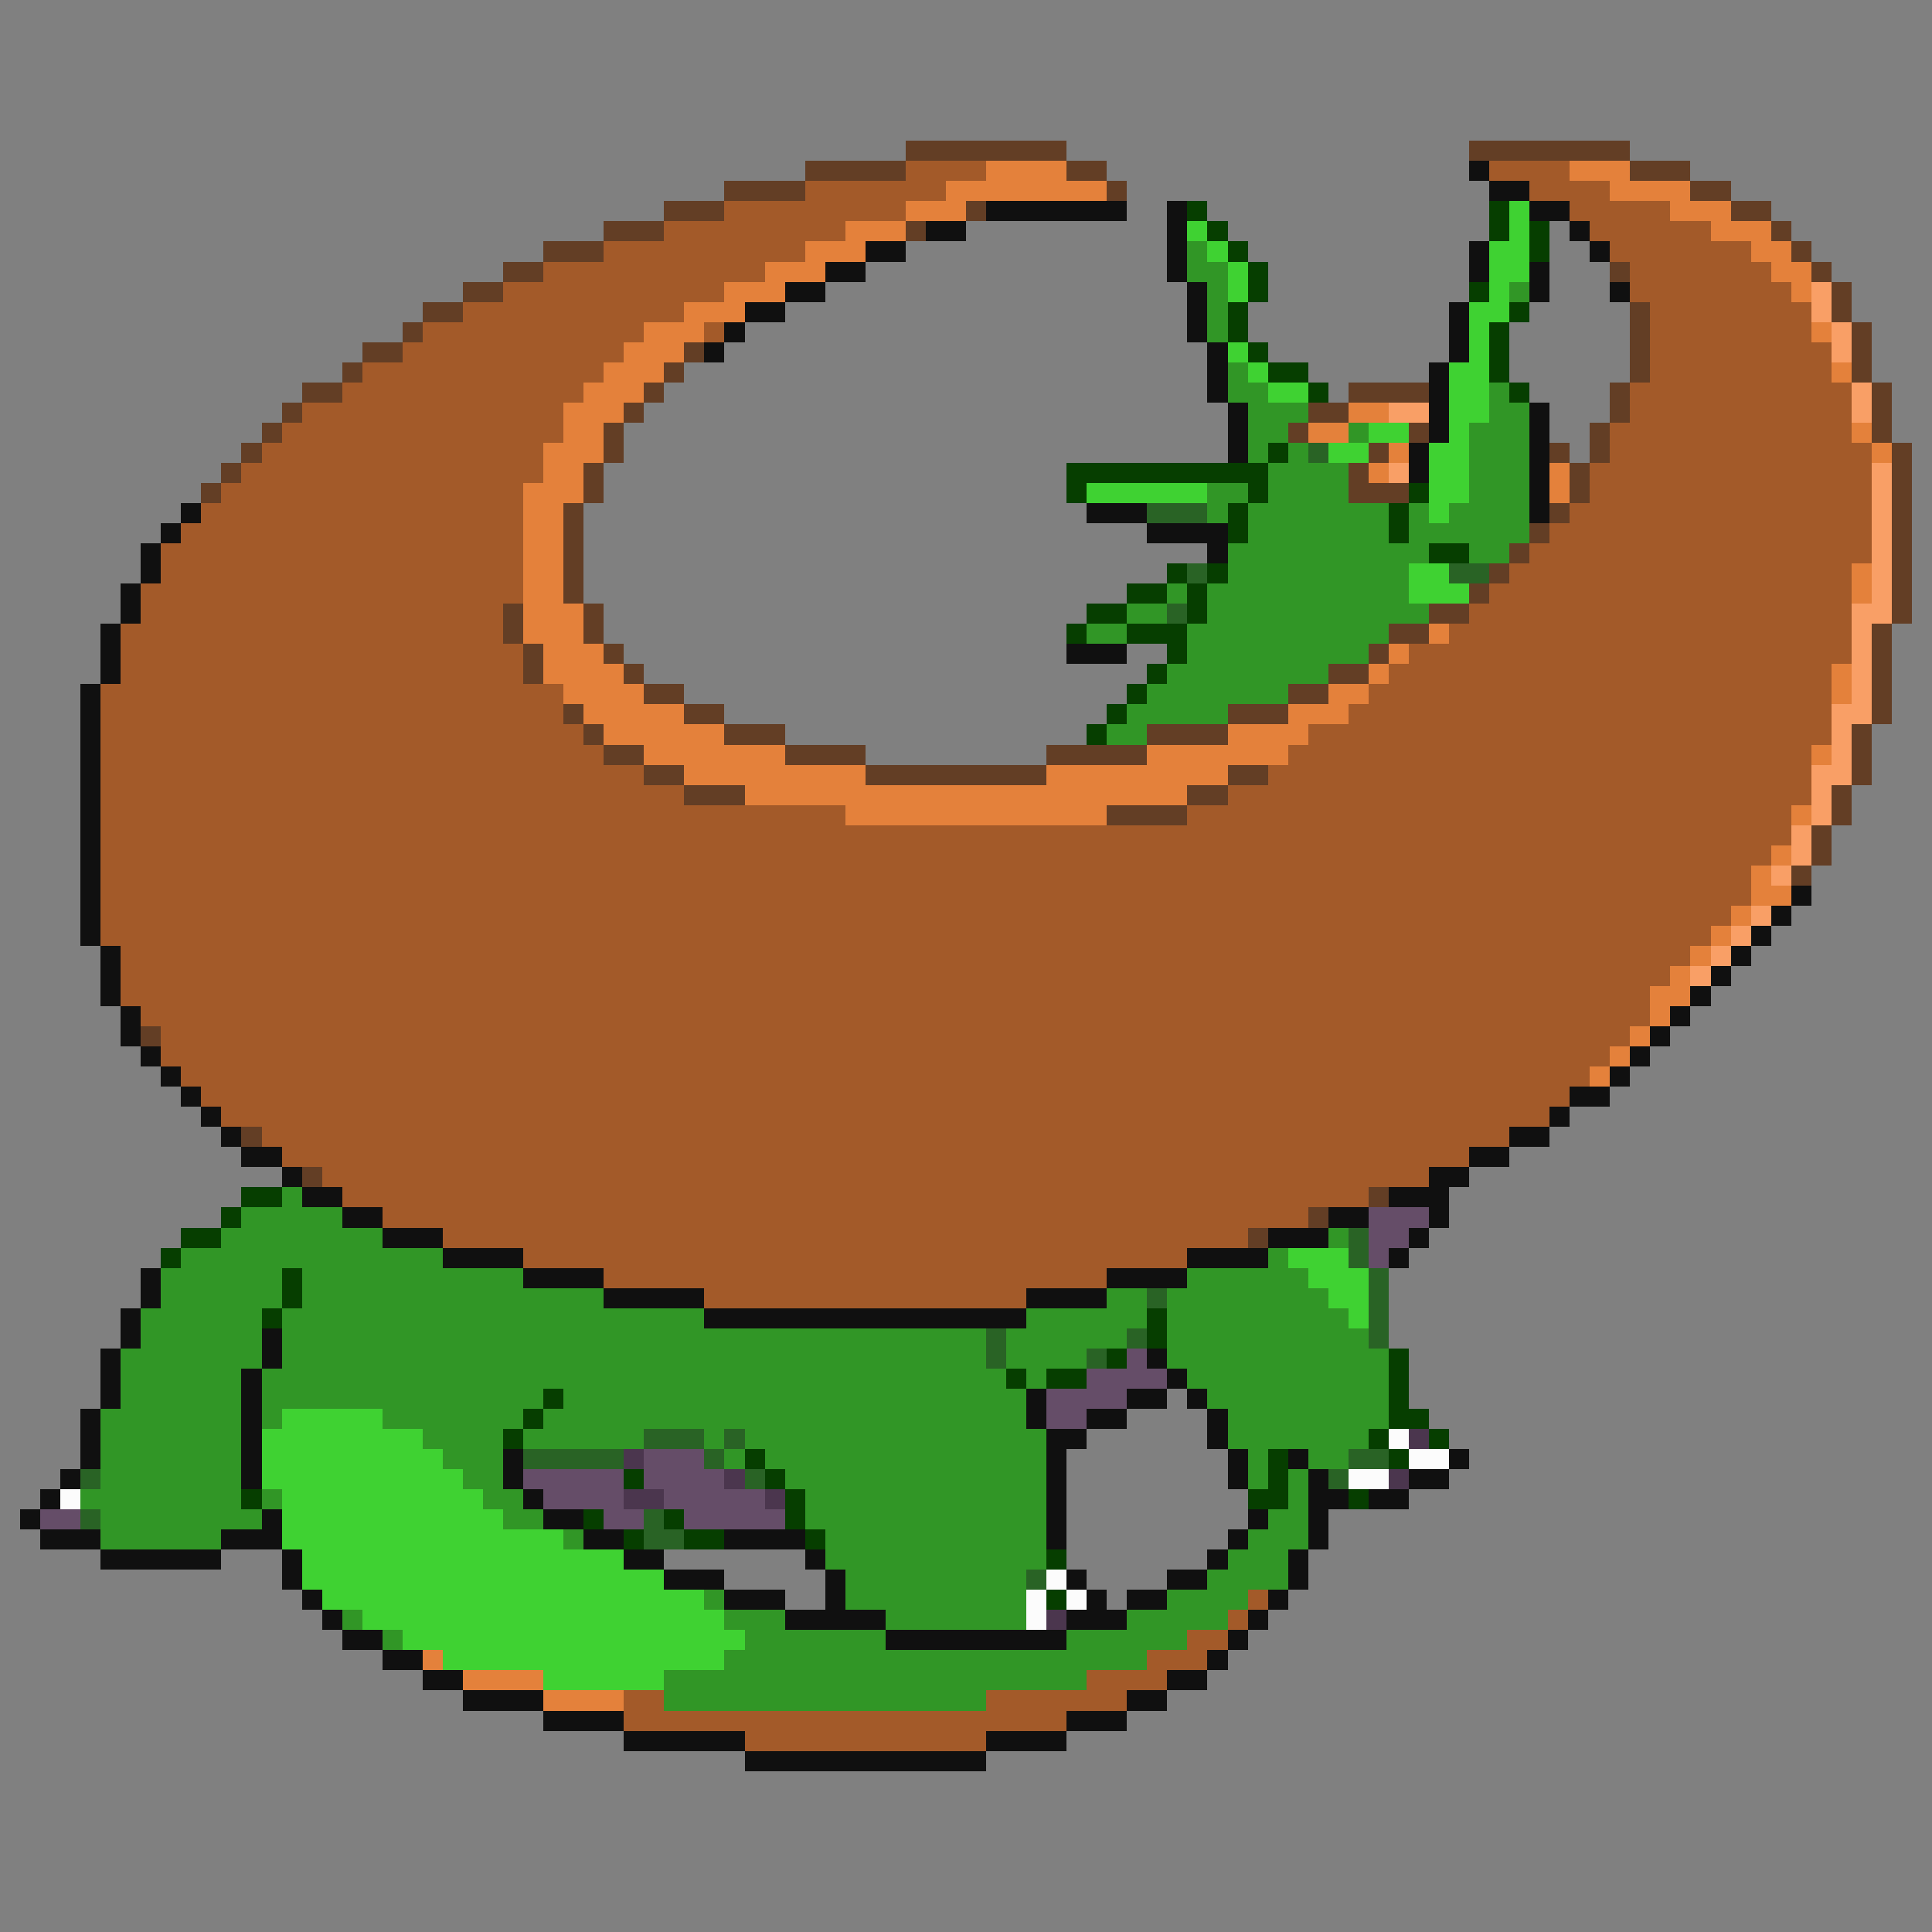 <svg xmlns="http://www.w3.org/2000/svg" viewBox="0 -0.5 96 96" shape-rendering="crispEdges">
<rect x="0" y="-0.5" width="96" height="96" fill="#808080" stroke="none"/>
<path stroke="#633e25" d="M45 7h8M73 7h8M40 8h5M53 8h2M81 8h3M36 9h4M55 9h1M84 9h2M33 10h3M48 10h1M86 10h2M30 11h3M45 11h1M88 11h1M27 12h3M89 12h1M25 13h2M80 13h1M90 13h1M23 14h2M91 14h1M21 15h2M81 15h1M91 15h1M20 16h1M81 16h1M92 16h1M18 17h2M34 17h1M81 17h1M92 17h1M17 18h1M33 18h1M81 18h1M92 18h1M15 19h2M32 19h1M67 19h4M80 19h1M93 19h1M14 20h1M31 20h1M65 20h2M80 20h1M93 20h1M13 21h1M30 21h1M64 21h1M70 21h1M79 21h1M93 21h1M12 22h1M30 22h1M68 22h1M77 22h1M79 22h1M94 22h1M11 23h1M29 23h1M67 23h1M78 23h1M94 23h1M10 24h1M29 24h1M67 24h3M78 24h1M94 24h1M28 25h1M77 25h1M94 25h1M28 26h1M76 26h1M94 26h1M28 27h1M75 27h1M94 27h1M28 28h1M74 28h1M94 28h1M28 29h1M73 29h1M94 29h1M25 30h1M29 30h1M71 30h2M94 30h1M25 31h1M29 31h1M69 31h2M93 31h1M26 32h1M30 32h1M68 32h1M93 32h1M26 33h1M31 33h1M66 33h2M93 33h1M32 34h2M64 34h2M93 34h1M28 35h1M34 35h2M61 35h3M93 35h1M29 36h1M36 36h3M57 36h4M92 36h1M30 37h2M39 37h4M52 37h5M92 37h1M32 38h2M43 38h9M61 38h2M92 38h1M34 39h3M59 39h2M91 39h1M55 40h4M91 40h1M90 41h1M90 42h1M89 43h1M7 51h1M12 56h1M15 58h1M68 59h1M65 60h1M62 61h1" />
<path stroke="#a35a29" d="M45 8h4M74 8h4M40 9h7M76 9h4M36 10h9M78 10h5M33 11h9M79 11h6M30 12h10M80 12h7M27 13h11M81 13h7M25 14h11M81 14h8M23 15h11M82 15h8M21 16h11M35 16h1M82 16h8M20 17h11M82 17h9M18 18h12M82 18h9M17 19h12M81 19h11M15 20h13M81 20h11M14 21h14M80 21h12M13 22h14M80 22h13M12 23h15M79 23h14M11 24h15M79 24h14M10 25h16M78 25h15M9 26h17M77 26h16M8 27h18M76 27h17M8 28h18M75 28h17M7 29h19M74 29h18M7 30h18M73 30h19M6 31h19M72 31h20M6 32h20M70 32h22M6 33h20M69 33h22M5 34h23M68 34h23M5 35h23M67 35h24M5 36h24M65 36h26M5 37h25M64 37h26M5 38h27M63 38h27M5 39h29M61 39h29M5 40h37M59 40h30M5 41h84M5 42h83M5 43h82M5 44h82M5 45h81M5 46h80M6 47h78M6 48h77M6 49h76M7 50h75M8 51h73M8 52h72M9 53h70M10 54h68M11 55h66M13 56h62M14 57h59M16 58h55M17 59h51M19 60h46M22 61h40M26 62h33M30 63h25M35 64h16M62 79h1M61 80h1M59 81h2M57 82h3M54 83h4M31 84h2M49 84h7M31 85h22M37 86h12" />
<path stroke="#e4813b" d="M49 8h4M78 8h3M47 9h8M80 9h4M45 10h3M83 10h3M42 11h3M85 11h3M40 12h3M87 12h2M38 13h3M88 13h2M36 14h3M89 14h1M34 15h3M32 16h3M90 16h1M31 17h3M30 18h3M91 18h1M29 19h3M28 20h3M67 20h2M28 21h2M65 21h2M92 21h1M27 22h3M69 22h1M93 22h1M27 23h2M68 23h1M77 23h1M26 24h3M77 24h1M26 25h2M26 26h2M26 27h2M26 28h2M92 28h1M26 29h2M92 29h1M26 30h3M26 31h3M71 31h1M27 32h3M69 32h1M27 33h4M68 33h1M91 33h1M28 34h4M66 34h2M91 34h1M29 35h5M64 35h3M30 36h6M61 36h4M32 37h7M57 37h7M90 37h1M34 38h9M52 38h9M37 39h22M42 40h13M89 40h1M88 42h1M87 43h1M87 44h2M86 45h1M85 46h1M84 47h1M83 48h1M82 49h2M82 50h1M81 51h1M80 52h1M79 53h1M21 82h1M23 83h4M27 84h4" />
<path stroke="#101010" d="M73 8h1M74 9h2M49 10h7M58 10h1M76 10h2M46 11h2M58 11h1M78 11h1M43 12h2M58 12h1M73 12h1M79 12h1M41 13h2M58 13h1M73 13h1M76 13h1M39 14h2M59 14h1M76 14h1M80 14h1M37 15h2M59 15h1M72 15h1M36 16h1M59 16h1M72 16h1M35 17h1M60 17h1M72 17h1M60 18h1M71 18h1M60 19h1M71 19h1M61 20h1M71 20h1M76 20h1M61 21h1M71 21h1M76 21h1M61 22h1M70 22h1M76 22h1M70 23h1M76 23h1M76 24h1M9 25h1M54 25h3M76 25h1M8 26h1M57 26h4M7 27h1M60 27h1M7 28h1M6 29h1M6 30h1M5 31h1M5 32h1M53 32h3M5 33h1M4 34h1M4 35h1M4 36h1M4 37h1M4 38h1M4 39h1M4 40h1M4 41h1M4 42h1M4 43h1M4 44h1M89 44h1M4 45h1M88 45h1M4 46h1M87 46h1M5 47h1M86 47h1M5 48h1M85 48h1M5 49h1M84 49h1M6 50h1M83 50h1M6 51h1M82 51h1M7 52h1M81 52h1M8 53h1M80 53h1M9 54h1M78 54h2M10 55h1M77 55h1M11 56h1M75 56h2M12 57h2M73 57h2M14 58h1M71 58h2M15 59h2M69 59h3M17 60h2M66 60h2M71 60h1M19 61h3M63 61h3M70 61h1M22 62h4M59 62h4M69 62h1M7 63h1M26 63h4M55 63h4M7 64h1M30 64h5M51 64h4M6 65h1M35 65h16M6 66h1M13 66h1M5 67h1M13 67h1M57 67h1M5 68h1M12 68h1M58 68h1M5 69h1M12 69h1M51 69h1M56 69h2M59 69h1M4 70h1M12 70h1M51 70h1M54 70h2M60 70h1M4 71h1M12 71h1M52 71h2M60 71h1M4 72h1M12 72h1M25 72h1M52 72h1M61 72h1M64 72h1M72 72h1M3 73h1M12 73h1M25 73h1M52 73h1M61 73h1M65 73h1M70 73h2M2 74h1M26 74h1M52 74h1M65 74h2M68 74h2M1 75h1M13 75h1M27 75h2M52 75h1M62 75h1M65 75h1M2 76h3M11 76h3M29 76h2M36 76h4M52 76h1M61 76h1M65 76h1M5 77h6M14 77h1M31 77h2M40 77h1M60 77h1M64 77h1M14 78h1M33 78h3M41 78h1M53 78h1M58 78h2M64 78h1M15 79h1M36 79h3M41 79h1M54 79h1M56 79h2M63 79h1M16 80h1M39 80h5M53 80h3M62 80h1M17 81h2M44 81h9M61 81h1M19 82h2M60 82h1M21 83h2M58 83h2M23 84h4M56 84h2M27 85h4M53 85h3M31 86h6M49 86h4M37 87h12" />
<path stroke="#063e00" d="M59 10h1M74 10h1M60 11h1M74 11h1M76 11h1M61 12h1M76 12h1M62 13h1M62 14h1M73 14h1M61 15h1M75 15h1M61 16h1M74 16h1M62 17h1M74 17h1M63 18h2M74 18h1M65 19h1M75 19h1M63 22h1M53 23h10M53 24h1M62 24h1M70 24h1M61 25h1M69 25h1M61 26h1M69 26h1M71 27h2M58 28h1M60 28h1M56 29h2M59 29h1M54 30h2M59 30h1M53 31h1M56 31h3M58 32h1M57 33h1M56 34h1M55 35h1M54 36h1M12 59h2M11 60h1M9 61h2M8 62h1M14 63h1M14 64h1M13 65h1M57 65h1M57 66h1M55 67h1M69 67h1M50 68h1M52 68h2M69 68h1M27 69h1M69 69h1M26 70h1M69 70h2M25 71h1M68 71h1M71 71h1M37 72h1M63 72h1M69 72h1M31 73h1M38 73h1M63 73h1M12 74h1M39 74h1M62 74h2M67 74h1M29 75h1M33 75h1M39 75h1M31 76h1M34 76h2M40 76h1M52 77h1M52 79h1" />
<path stroke="#3fd232" d="M75 10h1M59 11h1M75 11h1M60 12h1M74 12h2M61 13h1M74 13h2M61 14h1M74 14h1M73 15h2M73 16h1M61 17h1M73 17h1M62 18h1M72 18h2M63 19h2M72 19h2M72 20h2M68 21h2M72 21h1M66 22h2M71 22h2M71 23h2M54 24h6M71 24h2M71 25h1M70 28h2M70 29h3M64 62h3M65 63h3M66 64h2M67 65h1M14 70h5M13 71h8M13 72h9M13 73h10M14 74h10M14 75h11M14 76h14M15 77h16M15 78h18M16 79h19M18 80h18M20 81h17M22 82h14M27 83h6" />
<path stroke="#319626" d="M59 12h1M59 13h2M60 14h1M75 14h1M60 15h1M60 16h1M61 18h1M61 19h2M74 19h1M62 20h3M74 20h2M62 21h2M67 21h1M73 21h3M62 22h1M64 22h1M73 22h3M63 23h4M73 23h3M60 24h2M63 24h4M73 24h3M60 25h1M62 25h7M70 25h1M72 25h4M62 26h7M70 26h6M61 27h10M73 27h2M61 28h9M58 29h1M60 29h10M56 30h2M60 30h11M54 31h2M59 31h10M59 32h9M58 33h8M57 34h7M56 35h5M55 36h2M14 59h1M12 60h5M11 61h8M66 61h1M9 62h13M63 62h1M8 63h6M15 63h11M59 63h6M8 64h6M15 64h15M55 64h2M58 64h8M7 65h6M14 65h21M51 65h6M58 65h9M7 66h6M14 66h35M50 66h6M58 66h10M6 67h7M14 67h35M50 67h4M58 67h11M6 68h6M13 68h37M51 68h1M59 68h10M6 69h6M13 69h14M28 69h23M60 69h9M5 70h7M13 70h1M19 70h7M27 70h24M61 70h8M5 71h7M21 71h4M26 71h6M35 71h1M37 71h15M61 71h7M5 72h7M22 72h3M36 72h1M38 72h14M62 72h1M65 72h2M5 73h7M23 73h2M39 73h13M62 73h1M64 73h1M4 74h8M13 74h1M24 74h2M40 74h12M64 74h1M5 75h8M25 75h2M40 75h12M63 75h2M5 76h6M28 76h1M41 76h11M62 76h3M41 77h11M61 77h3M42 78h9M60 78h4M35 79h1M42 79h9M58 79h4M17 80h1M36 80h3M44 80h7M56 80h5M19 81h1M37 81h7M53 81h6M36 82h21M33 83h21M33 84h16" />
<path stroke="#f99f66" d="M90 14h1M90 15h1M91 16h1M91 17h1M92 19h1M69 20h2M92 20h1M69 23h1M93 23h1M93 24h1M93 25h1M93 26h1M93 27h1M93 28h1M93 29h1M92 30h2M92 31h1M92 32h1M92 33h1M92 34h1M91 35h2M91 36h1M91 37h1M90 38h2M90 39h1M90 40h1M89 41h1M89 42h1M88 43h1M87 45h1M86 46h1M85 47h1M84 48h1" />
<path stroke="#296325" d="M65 22h1M57 25h3M59 28h1M72 28h2M58 30h1M67 61h1M67 62h1M68 63h1M57 64h1M68 64h1M68 65h1M49 66h1M56 66h1M68 66h1M49 67h1M54 67h1M32 71h3M36 71h1M26 72h5M35 72h1M67 72h2M4 73h1M37 73h1M66 73h1M4 75h1M32 75h1M32 76h2M51 78h1" />
<path stroke="#654d68" d="M68 60h3M68 61h2M68 62h1M56 67h1M54 68h4M52 69h4M52 70h2M32 72h3M26 73h5M32 73h4M27 74h4M33 74h5M2 75h2M30 75h2M34 75h5" />
<path stroke="#fcfcfc" d="M69 71h1M70 72h2M67 73h2M3 74h1M52 78h1M51 79h1M53 79h1M51 80h1" />
<path stroke="#4b364e" d="M70 71h1M31 72h1M36 73h1M69 73h1M31 74h2M38 74h1M52 80h1" />
</svg>